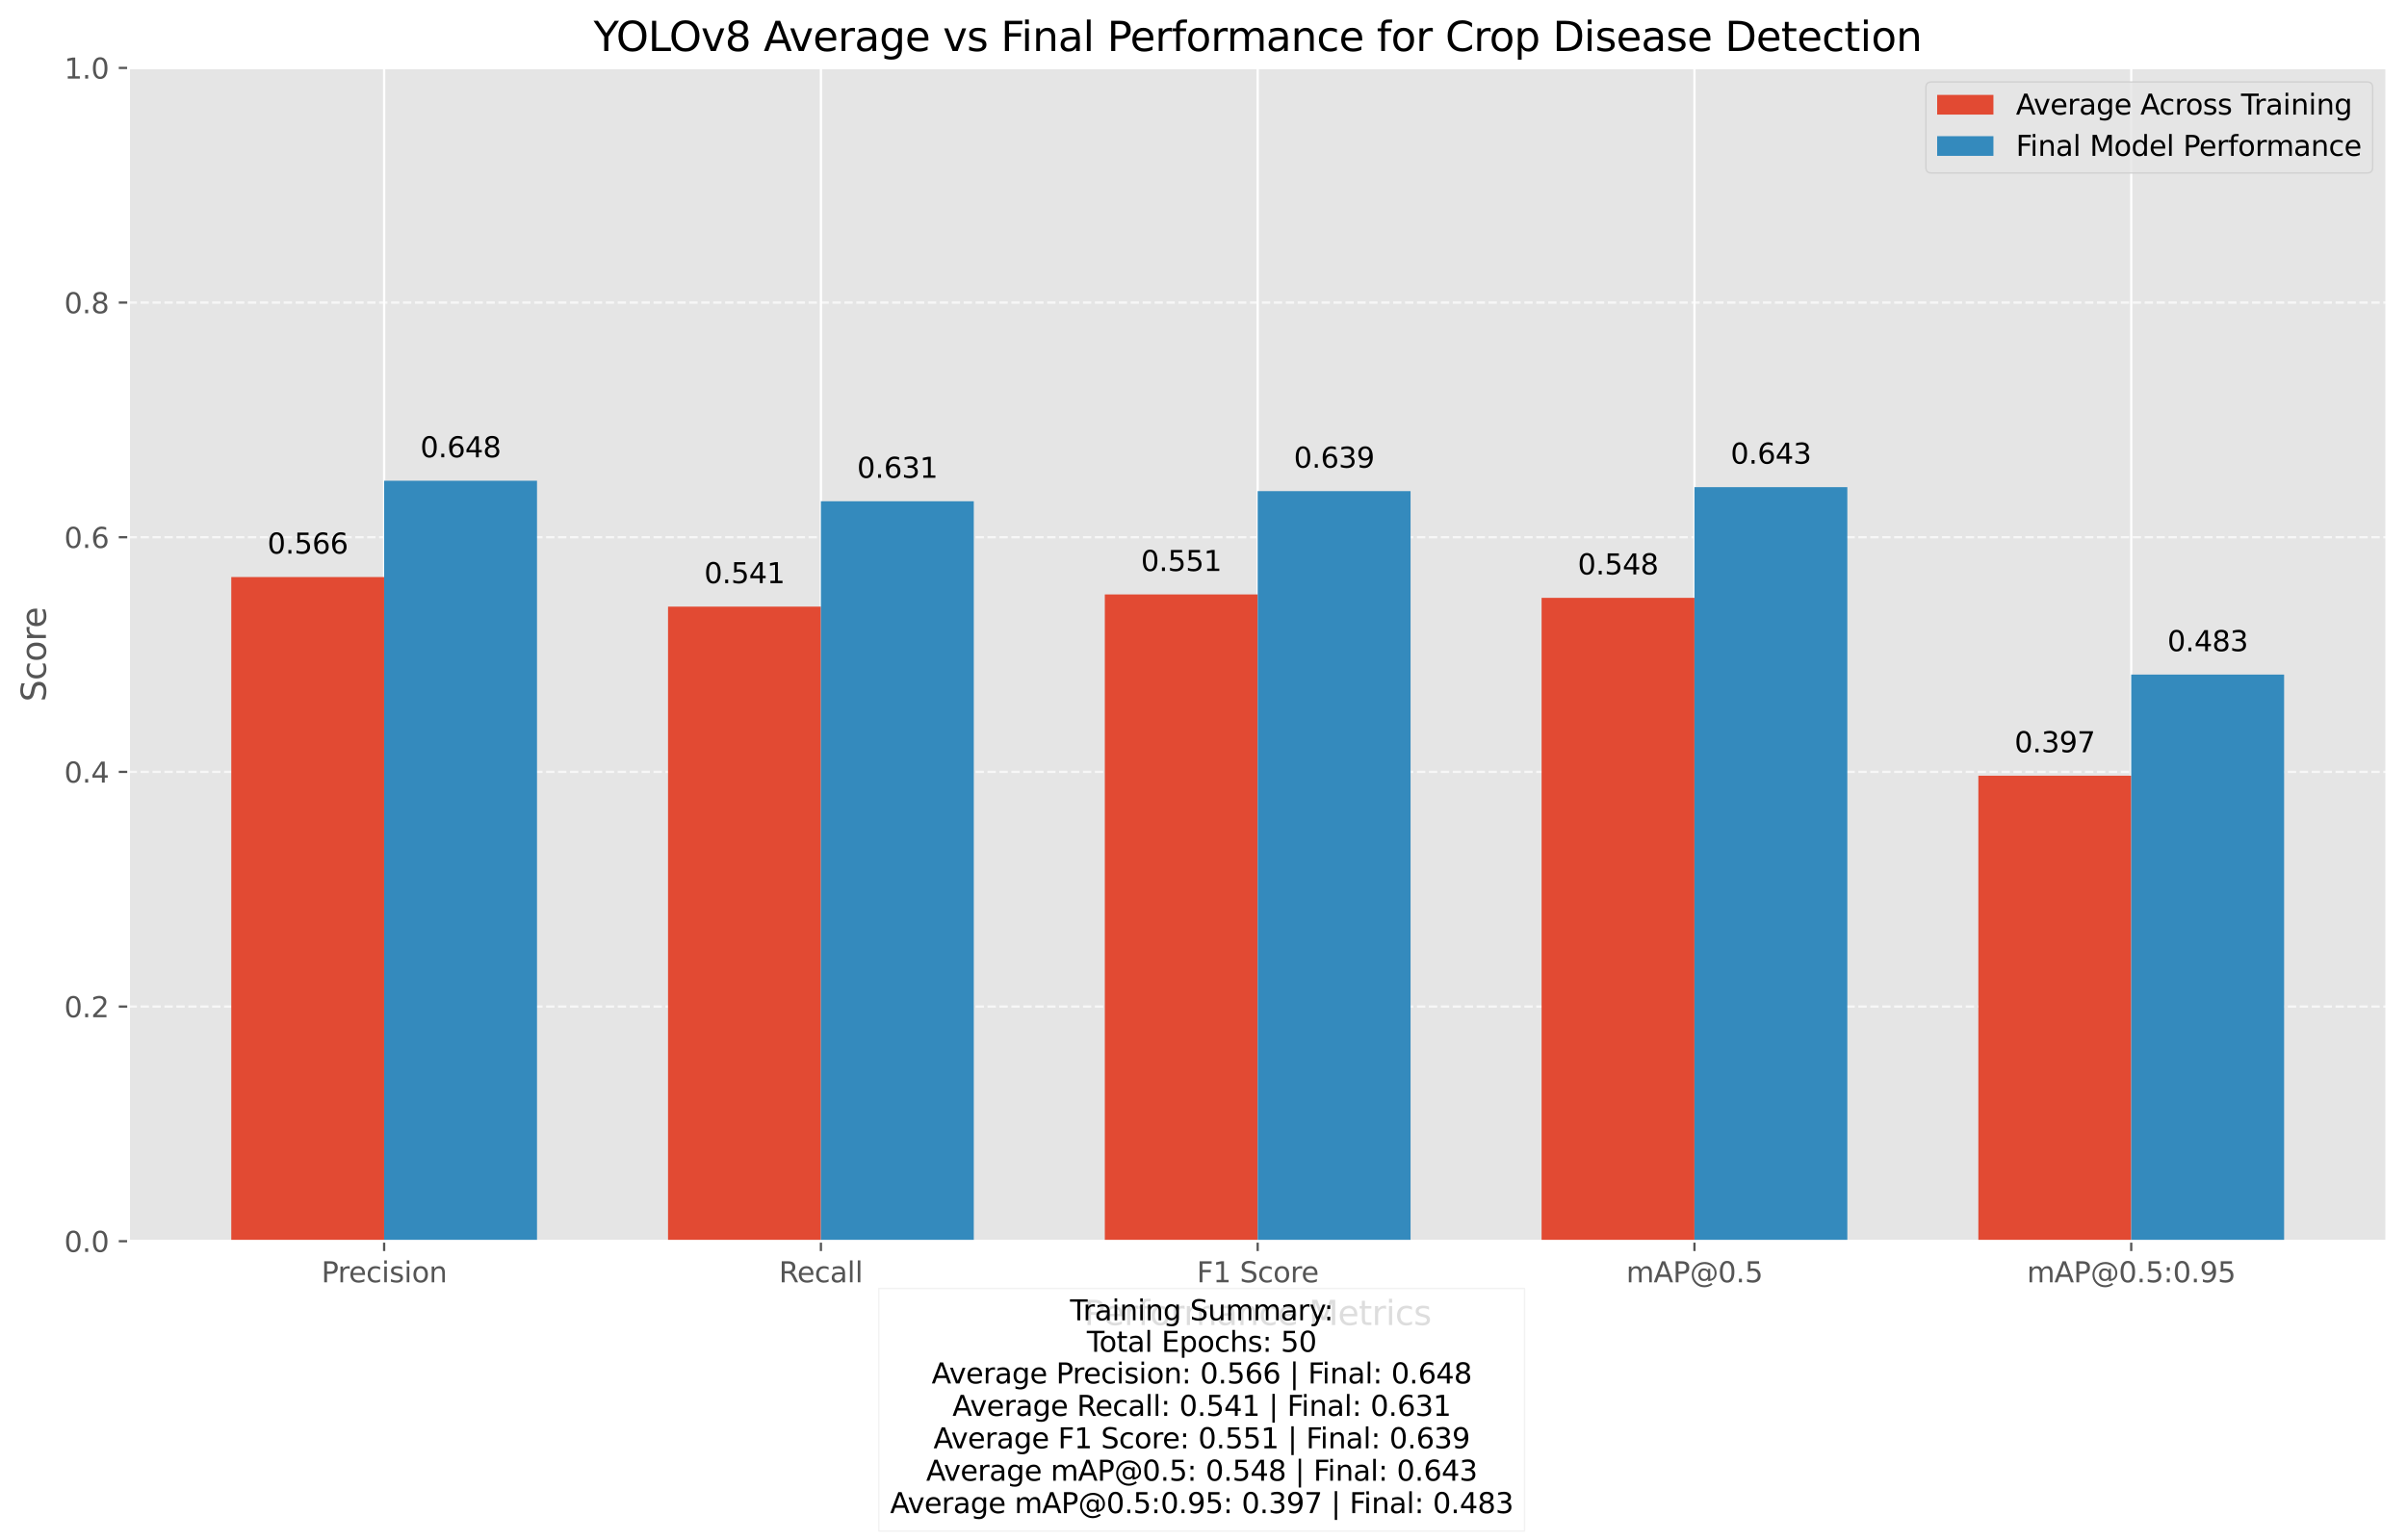 <?xml version="1.0" encoding="utf-8" standalone="no"?>
<!DOCTYPE svg PUBLIC "-//W3C//DTD SVG 1.1//EN"
  "http://www.w3.org/Graphics/SVG/1.1/DTD/svg11.dtd">
<svg xmlns:xlink="http://www.w3.org/1999/xlink" width="855.517pt" height="547.54pt" viewBox="0 0 855.517 547.54" xmlns="http://www.w3.org/2000/svg" version="1.1">
 <defs>
  <style type="text/css">*{stroke-linejoin: round; stroke-linecap: butt}</style>
 </defs>
 <g id="figure_1">
  <g id="patch_1">
   <path d="M 0 547.54 
L 855.517 547.54 
L 855.517 0 
L 0 0 
z
" style="fill: #ffffff"/>
  </g>
  <g id="axes_1">
   <g id="patch_2">
    <path d="M 45.717 441.302 
L 848.317 441.302 
L 848.317 24.142 
L 45.717 24.142 
z
" style="fill: #e5e5e5"/>
   </g>
   <g id="matplotlib.axis_1">
    <g id="xtick_1">
     <g id="line2d_1">
      <path d="M 136.533 441.302 
L 136.533 24.142 
" clip-path="url(#p8997123d4d)" style="fill: none; stroke: #ffffff; stroke-width: 0.8; stroke-linecap: square"/>
     </g>
     <g id="line2d_2">
      <defs>
       <path id="m342bc7368d" d="M 0 0 
L 0 3.5 
" style="stroke: #555555; stroke-width: 0.8"/>
      </defs>
      <g>
       <use xlink:href="#m342bc7368d" x="136.533" y="441.302" style="fill: #555555; stroke: #555555; stroke-width: 0.8"/>
      </g>
     </g>
     <g id="text_1">
      <!-- Precision -->
      <g style="fill: #555555" transform="translate(114.226 455.9) scale(0.1 -0.1)">
       <defs>
        <path id="DejaVuSans-50" d="M 1259 4147 
L 1259 2394 
L 2053 2394 
Q 2494 2394 2734 2622 
Q 2975 2850 2975 3272 
Q 2975 3691 2734 3919 
Q 2494 4147 2053 4147 
L 1259 4147 
z
M 628 4666 
L 2053 4666 
Q 2838 4666 3239 4311 
Q 3641 3956 3641 3272 
Q 3641 2581 3239 2228 
Q 2838 1875 2053 1875 
L 1259 1875 
L 1259 0 
L 628 0 
L 628 4666 
z
" transform="scale(0.016)"/>
        <path id="DejaVuSans-72" d="M 2631 2963 
Q 2534 3019 2420 3045 
Q 2306 3072 2169 3072 
Q 1681 3072 1420 2755 
Q 1159 2438 1159 1844 
L 1159 0 
L 581 0 
L 581 3500 
L 1159 3500 
L 1159 2956 
Q 1341 3275 1631 3429 
Q 1922 3584 2338 3584 
Q 2397 3584 2469 3576 
Q 2541 3569 2628 3553 
L 2631 2963 
z
" transform="scale(0.016)"/>
        <path id="DejaVuSans-65" d="M 3597 1894 
L 3597 1613 
L 953 1613 
Q 991 1019 1311 708 
Q 1631 397 2203 397 
Q 2534 397 2845 478 
Q 3156 559 3463 722 
L 3463 178 
Q 3153 47 2828 -22 
Q 2503 -91 2169 -91 
Q 1331 -91 842 396 
Q 353 884 353 1716 
Q 353 2575 817 3079 
Q 1281 3584 2069 3584 
Q 2775 3584 3186 3129 
Q 3597 2675 3597 1894 
z
M 3022 2063 
Q 3016 2534 2758 2815 
Q 2500 3097 2075 3097 
Q 1594 3097 1305 2825 
Q 1016 2553 972 2059 
L 3022 2063 
z
" transform="scale(0.016)"/>
        <path id="DejaVuSans-63" d="M 3122 3366 
L 3122 2828 
Q 2878 2963 2633 3030 
Q 2388 3097 2138 3097 
Q 1578 3097 1268 2742 
Q 959 2388 959 1747 
Q 959 1106 1268 751 
Q 1578 397 2138 397 
Q 2388 397 2633 464 
Q 2878 531 3122 666 
L 3122 134 
Q 2881 22 2623 -34 
Q 2366 -91 2075 -91 
Q 1284 -91 818 406 
Q 353 903 353 1747 
Q 353 2603 823 3093 
Q 1294 3584 2113 3584 
Q 2378 3584 2631 3529 
Q 2884 3475 3122 3366 
z
" transform="scale(0.016)"/>
        <path id="DejaVuSans-69" d="M 603 3500 
L 1178 3500 
L 1178 0 
L 603 0 
L 603 3500 
z
M 603 4863 
L 1178 4863 
L 1178 4134 
L 603 4134 
L 603 4863 
z
" transform="scale(0.016)"/>
        <path id="DejaVuSans-73" d="M 2834 3397 
L 2834 2853 
Q 2591 2978 2328 3040 
Q 2066 3103 1784 3103 
Q 1356 3103 1142 2972 
Q 928 2841 928 2578 
Q 928 2378 1081 2264 
Q 1234 2150 1697 2047 
L 1894 2003 
Q 2506 1872 2764 1633 
Q 3022 1394 3022 966 
Q 3022 478 2636 193 
Q 2250 -91 1575 -91 
Q 1294 -91 989 -36 
Q 684 19 347 128 
L 347 722 
Q 666 556 975 473 
Q 1284 391 1588 391 
Q 1994 391 2212 530 
Q 2431 669 2431 922 
Q 2431 1156 2273 1281 
Q 2116 1406 1581 1522 
L 1381 1569 
Q 847 1681 609 1914 
Q 372 2147 372 2553 
Q 372 3047 722 3315 
Q 1072 3584 1716 3584 
Q 2034 3584 2315 3537 
Q 2597 3491 2834 3397 
z
" transform="scale(0.016)"/>
        <path id="DejaVuSans-6f" d="M 1959 3097 
Q 1497 3097 1228 2736 
Q 959 2375 959 1747 
Q 959 1119 1226 758 
Q 1494 397 1959 397 
Q 2419 397 2687 759 
Q 2956 1122 2956 1747 
Q 2956 2369 2687 2733 
Q 2419 3097 1959 3097 
z
M 1959 3584 
Q 2709 3584 3137 3096 
Q 3566 2609 3566 1747 
Q 3566 888 3137 398 
Q 2709 -91 1959 -91 
Q 1206 -91 779 398 
Q 353 888 353 1747 
Q 353 2609 779 3096 
Q 1206 3584 1959 3584 
z
" transform="scale(0.016)"/>
        <path id="DejaVuSans-6e" d="M 3513 2113 
L 3513 0 
L 2938 0 
L 2938 2094 
Q 2938 2591 2744 2837 
Q 2550 3084 2163 3084 
Q 1697 3084 1428 2787 
Q 1159 2491 1159 1978 
L 1159 0 
L 581 0 
L 581 3500 
L 1159 3500 
L 1159 2956 
Q 1366 3272 1645 3428 
Q 1925 3584 2291 3584 
Q 2894 3584 3203 3211 
Q 3513 2838 3513 2113 
z
" transform="scale(0.016)"/>
       </defs>
       <use xlink:href="#DejaVuSans-50"/>
       <use xlink:href="#DejaVuSans-72" transform="translate(58.553 0)"/>
       <use xlink:href="#DejaVuSans-65" transform="translate(97.416 0)"/>
       <use xlink:href="#DejaVuSans-63" transform="translate(158.939 0)"/>
       <use xlink:href="#DejaVuSans-69" transform="translate(213.92 0)"/>
       <use xlink:href="#DejaVuSans-73" transform="translate(241.703 0)"/>
       <use xlink:href="#DejaVuSans-69" transform="translate(293.803 0)"/>
       <use xlink:href="#DejaVuSans-6f" transform="translate(321.586 0)"/>
       <use xlink:href="#DejaVuSans-6e" transform="translate(382.768 0)"/>
      </g>
     </g>
    </g>
    <g id="xtick_2">
     <g id="line2d_3">
      <path d="M 291.775 441.302 
L 291.775 24.142 
" clip-path="url(#p8997123d4d)" style="fill: none; stroke: #ffffff; stroke-width: 0.8; stroke-linecap: square"/>
     </g>
     <g id="line2d_4">
      <g>
       <use xlink:href="#m342bc7368d" x="291.775" y="441.302" style="fill: #555555; stroke: #555555; stroke-width: 0.8"/>
      </g>
     </g>
     <g id="text_2">
      <!-- Recall -->
      <g style="fill: #555555" transform="translate(276.858 455.9) scale(0.1 -0.1)">
       <defs>
        <path id="DejaVuSans-52" d="M 2841 2188 
Q 3044 2119 3236 1894 
Q 3428 1669 3622 1275 
L 4263 0 
L 3584 0 
L 2988 1197 
Q 2756 1666 2539 1819 
Q 2322 1972 1947 1972 
L 1259 1972 
L 1259 0 
L 628 0 
L 628 4666 
L 2053 4666 
Q 2853 4666 3247 4331 
Q 3641 3997 3641 3322 
Q 3641 2881 3436 2590 
Q 3231 2300 2841 2188 
z
M 1259 4147 
L 1259 2491 
L 2053 2491 
Q 2509 2491 2742 2702 
Q 2975 2913 2975 3322 
Q 2975 3731 2742 3939 
Q 2509 4147 2053 4147 
L 1259 4147 
z
" transform="scale(0.016)"/>
        <path id="DejaVuSans-61" d="M 2194 1759 
Q 1497 1759 1228 1600 
Q 959 1441 959 1056 
Q 959 750 1161 570 
Q 1363 391 1709 391 
Q 2188 391 2477 730 
Q 2766 1069 2766 1631 
L 2766 1759 
L 2194 1759 
z
M 3341 1997 
L 3341 0 
L 2766 0 
L 2766 531 
Q 2569 213 2275 61 
Q 1981 -91 1556 -91 
Q 1019 -91 701 211 
Q 384 513 384 1019 
Q 384 1609 779 1909 
Q 1175 2209 1959 2209 
L 2766 2209 
L 2766 2266 
Q 2766 2663 2505 2880 
Q 2244 3097 1772 3097 
Q 1472 3097 1187 3025 
Q 903 2953 641 2809 
L 641 3341 
Q 956 3463 1253 3523 
Q 1550 3584 1831 3584 
Q 2591 3584 2966 3190 
Q 3341 2797 3341 1997 
z
" transform="scale(0.016)"/>
        <path id="DejaVuSans-6c" d="M 603 4863 
L 1178 4863 
L 1178 0 
L 603 0 
L 603 4863 
z
" transform="scale(0.016)"/>
       </defs>
       <use xlink:href="#DejaVuSans-52"/>
       <use xlink:href="#DejaVuSans-65" transform="translate(64.982 0)"/>
       <use xlink:href="#DejaVuSans-63" transform="translate(126.506 0)"/>
       <use xlink:href="#DejaVuSans-61" transform="translate(181.486 0)"/>
       <use xlink:href="#DejaVuSans-6c" transform="translate(242.766 0)"/>
       <use xlink:href="#DejaVuSans-6c" transform="translate(270.549 0)"/>
      </g>
     </g>
    </g>
    <g id="xtick_3">
     <g id="line2d_5">
      <path d="M 447.017 441.302 
L 447.017 24.142 
" clip-path="url(#p8997123d4d)" style="fill: none; stroke: #ffffff; stroke-width: 0.8; stroke-linecap: square"/>
     </g>
     <g id="line2d_6">
      <g>
       <use xlink:href="#m342bc7368d" x="447.017" y="441.302" style="fill: #555555; stroke: #555555; stroke-width: 0.8"/>
      </g>
     </g>
     <g id="text_3">
      <!-- F1 Score -->
      <g style="fill: #555555" transform="translate(425.368 455.9) scale(0.1 -0.1)">
       <defs>
        <path id="DejaVuSans-46" d="M 628 4666 
L 3309 4666 
L 3309 4134 
L 1259 4134 
L 1259 2759 
L 3109 2759 
L 3109 2228 
L 1259 2228 
L 1259 0 
L 628 0 
L 628 4666 
z
" transform="scale(0.016)"/>
        <path id="DejaVuSans-31" d="M 794 531 
L 1825 531 
L 1825 4091 
L 703 3866 
L 703 4441 
L 1819 4666 
L 2450 4666 
L 2450 531 
L 3481 531 
L 3481 0 
L 794 0 
L 794 531 
z
" transform="scale(0.016)"/>
        <path id="DejaVuSans-20" transform="scale(0.016)"/>
        <path id="DejaVuSans-53" d="M 3425 4513 
L 3425 3897 
Q 3066 4069 2747 4153 
Q 2428 4238 2131 4238 
Q 1616 4238 1336 4038 
Q 1056 3838 1056 3469 
Q 1056 3159 1242 3001 
Q 1428 2844 1947 2747 
L 2328 2669 
Q 3034 2534 3370 2195 
Q 3706 1856 3706 1288 
Q 3706 609 3251 259 
Q 2797 -91 1919 -91 
Q 1588 -91 1214 -16 
Q 841 59 441 206 
L 441 856 
Q 825 641 1194 531 
Q 1563 422 1919 422 
Q 2459 422 2753 634 
Q 3047 847 3047 1241 
Q 3047 1584 2836 1778 
Q 2625 1972 2144 2069 
L 1759 2144 
Q 1053 2284 737 2584 
Q 422 2884 422 3419 
Q 422 4038 858 4394 
Q 1294 4750 2059 4750 
Q 2388 4750 2728 4690 
Q 3069 4631 3425 4513 
z
" transform="scale(0.016)"/>
       </defs>
       <use xlink:href="#DejaVuSans-46"/>
       <use xlink:href="#DejaVuSans-31" transform="translate(57.52 0)"/>
       <use xlink:href="#DejaVuSans-20" transform="translate(121.143 0)"/>
       <use xlink:href="#DejaVuSans-53" transform="translate(152.93 0)"/>
       <use xlink:href="#DejaVuSans-63" transform="translate(216.406 0)"/>
       <use xlink:href="#DejaVuSans-6f" transform="translate(271.387 0)"/>
       <use xlink:href="#DejaVuSans-72" transform="translate(332.568 0)"/>
       <use xlink:href="#DejaVuSans-65" transform="translate(371.432 0)"/>
      </g>
     </g>
    </g>
    <g id="xtick_4">
     <g id="line2d_7">
      <path d="M 602.259 441.302 
L 602.259 24.142 
" clip-path="url(#p8997123d4d)" style="fill: none; stroke: #ffffff; stroke-width: 0.8; stroke-linecap: square"/>
     </g>
     <g id="line2d_8">
      <g>
       <use xlink:href="#m342bc7368d" x="602.259" y="441.302" style="fill: #555555; stroke: #555555; stroke-width: 0.8"/>
      </g>
     </g>
     <g id="text_4">
      <!-- mAP@0.5 -->
      <g style="fill: #555555" transform="translate(578.002 455.9) scale(0.1 -0.1)">
       <defs>
        <path id="DejaVuSans-6d" d="M 3328 2828 
Q 3544 3216 3844 3400 
Q 4144 3584 4550 3584 
Q 5097 3584 5394 3201 
Q 5691 2819 5691 2113 
L 5691 0 
L 5113 0 
L 5113 2094 
Q 5113 2597 4934 2840 
Q 4756 3084 4391 3084 
Q 3944 3084 3684 2787 
Q 3425 2491 3425 1978 
L 3425 0 
L 2847 0 
L 2847 2094 
Q 2847 2600 2669 2842 
Q 2491 3084 2119 3084 
Q 1678 3084 1418 2786 
Q 1159 2488 1159 1978 
L 1159 0 
L 581 0 
L 581 3500 
L 1159 3500 
L 1159 2956 
Q 1356 3278 1631 3431 
Q 1906 3584 2284 3584 
Q 2666 3584 2933 3390 
Q 3200 3197 3328 2828 
z
" transform="scale(0.016)"/>
        <path id="DejaVuSans-41" d="M 2188 4044 
L 1331 1722 
L 3047 1722 
L 2188 4044 
z
M 1831 4666 
L 2547 4666 
L 4325 0 
L 3669 0 
L 3244 1197 
L 1141 1197 
L 716 0 
L 50 0 
L 1831 4666 
z
" transform="scale(0.016)"/>
        <path id="DejaVuSans-40" d="M 2381 1678 
Q 2381 1231 2603 976 
Q 2825 722 3213 722 
Q 3597 722 3817 978 
Q 4038 1234 4038 1678 
Q 4038 2116 3813 2373 
Q 3588 2631 3206 2631 
Q 2828 2631 2604 2375 
Q 2381 2119 2381 1678 
z
M 4084 744 
Q 3897 503 3655 389 
Q 3413 275 3091 275 
Q 2553 275 2217 664 
Q 1881 1053 1881 1678 
Q 1881 2303 2218 2693 
Q 2556 3084 3091 3084 
Q 3413 3084 3656 2967 
Q 3900 2850 4084 2613 
L 4084 3022 
L 4531 3022 
L 4531 722 
Q 4988 791 5245 1139 
Q 5503 1488 5503 2041 
Q 5503 2375 5404 2669 
Q 5306 2963 5106 3213 
Q 4781 3622 4314 3839 
Q 3847 4056 3297 4056 
Q 2913 4056 2559 3954 
Q 2206 3853 1906 3653 
Q 1416 3334 1139 2817 
Q 863 2300 863 1697 
Q 863 1200 1042 765 
Q 1222 331 1563 0 
Q 1891 -325 2322 -495 
Q 2753 -666 3244 -666 
Q 3647 -666 4036 -530 
Q 4425 -394 4750 -141 
L 5031 -488 
Q 4641 -791 4180 -952 
Q 3719 -1113 3244 -1113 
Q 2666 -1113 2153 -908 
Q 1641 -703 1241 -313 
Q 841 78 631 592 
Q 422 1106 422 1697 
Q 422 2266 634 2781 
Q 847 3297 1241 3688 
Q 1644 4084 2172 4295 
Q 2700 4506 3291 4506 
Q 3953 4506 4520 4234 
Q 5088 3963 5472 3463 
Q 5706 3156 5829 2797 
Q 5953 2438 5953 2053 
Q 5953 1231 5456 756 
Q 4959 281 4084 263 
L 4084 744 
z
" transform="scale(0.016)"/>
        <path id="DejaVuSans-30" d="M 2034 4250 
Q 1547 4250 1301 3770 
Q 1056 3291 1056 2328 
Q 1056 1369 1301 889 
Q 1547 409 2034 409 
Q 2525 409 2770 889 
Q 3016 1369 3016 2328 
Q 3016 3291 2770 3770 
Q 2525 4250 2034 4250 
z
M 2034 4750 
Q 2819 4750 3233 4129 
Q 3647 3509 3647 2328 
Q 3647 1150 3233 529 
Q 2819 -91 2034 -91 
Q 1250 -91 836 529 
Q 422 1150 422 2328 
Q 422 3509 836 4129 
Q 1250 4750 2034 4750 
z
" transform="scale(0.016)"/>
        <path id="DejaVuSans-2e" d="M 684 794 
L 1344 794 
L 1344 0 
L 684 0 
L 684 794 
z
" transform="scale(0.016)"/>
        <path id="DejaVuSans-35" d="M 691 4666 
L 3169 4666 
L 3169 4134 
L 1269 4134 
L 1269 2991 
Q 1406 3038 1543 3061 
Q 1681 3084 1819 3084 
Q 2600 3084 3056 2656 
Q 3513 2228 3513 1497 
Q 3513 744 3044 326 
Q 2575 -91 1722 -91 
Q 1428 -91 1123 -41 
Q 819 9 494 109 
L 494 744 
Q 775 591 1075 516 
Q 1375 441 1709 441 
Q 2250 441 2565 725 
Q 2881 1009 2881 1497 
Q 2881 1984 2565 2268 
Q 2250 2553 1709 2553 
Q 1456 2553 1204 2497 
Q 953 2441 691 2322 
L 691 4666 
z
" transform="scale(0.016)"/>
       </defs>
       <use xlink:href="#DejaVuSans-6d"/>
       <use xlink:href="#DejaVuSans-41" transform="translate(97.412 0)"/>
       <use xlink:href="#DejaVuSans-50" transform="translate(165.82 0)"/>
       <use xlink:href="#DejaVuSans-40" transform="translate(226.123 0)"/>
       <use xlink:href="#DejaVuSans-30" transform="translate(326.123 0)"/>
       <use xlink:href="#DejaVuSans-2e" transform="translate(389.746 0)"/>
       <use xlink:href="#DejaVuSans-35" transform="translate(421.533 0)"/>
      </g>
     </g>
    </g>
    <g id="xtick_5">
     <g id="line2d_9">
      <path d="M 757.5 441.302 
L 757.5 24.142 
" clip-path="url(#p8997123d4d)" style="fill: none; stroke: #ffffff; stroke-width: 0.8; stroke-linecap: square"/>
     </g>
     <g id="line2d_10">
      <g>
       <use xlink:href="#m342bc7368d" x="757.5" y="441.302" style="fill: #555555; stroke: #555555; stroke-width: 0.8"/>
      </g>
     </g>
     <g id="text_5">
      <!-- mAP@0.5:0.95 -->
      <g style="fill: #555555" transform="translate(720.426 455.9) scale(0.1 -0.1)">
       <defs>
        <path id="DejaVuSans-3a" d="M 750 794 
L 1409 794 
L 1409 0 
L 750 0 
L 750 794 
z
M 750 3309 
L 1409 3309 
L 1409 2516 
L 750 2516 
L 750 3309 
z
" transform="scale(0.016)"/>
        <path id="DejaVuSans-39" d="M 703 97 
L 703 672 
Q 941 559 1184 500 
Q 1428 441 1663 441 
Q 2288 441 2617 861 
Q 2947 1281 2994 2138 
Q 2813 1869 2534 1725 
Q 2256 1581 1919 1581 
Q 1219 1581 811 2004 
Q 403 2428 403 3163 
Q 403 3881 828 4315 
Q 1253 4750 1959 4750 
Q 2769 4750 3195 4129 
Q 3622 3509 3622 2328 
Q 3622 1225 3098 567 
Q 2575 -91 1691 -91 
Q 1453 -91 1209 -44 
Q 966 3 703 97 
z
M 1959 2075 
Q 2384 2075 2632 2365 
Q 2881 2656 2881 3163 
Q 2881 3666 2632 3958 
Q 2384 4250 1959 4250 
Q 1534 4250 1286 3958 
Q 1038 3666 1038 3163 
Q 1038 2656 1286 2365 
Q 1534 2075 1959 2075 
z
" transform="scale(0.016)"/>
       </defs>
       <use xlink:href="#DejaVuSans-6d"/>
       <use xlink:href="#DejaVuSans-41" transform="translate(97.412 0)"/>
       <use xlink:href="#DejaVuSans-50" transform="translate(165.82 0)"/>
       <use xlink:href="#DejaVuSans-40" transform="translate(226.123 0)"/>
       <use xlink:href="#DejaVuSans-30" transform="translate(326.123 0)"/>
       <use xlink:href="#DejaVuSans-2e" transform="translate(389.746 0)"/>
       <use xlink:href="#DejaVuSans-35" transform="translate(421.533 0)"/>
       <use xlink:href="#DejaVuSans-3a" transform="translate(485.156 0)"/>
       <use xlink:href="#DejaVuSans-30" transform="translate(518.848 0)"/>
       <use xlink:href="#DejaVuSans-2e" transform="translate(582.471 0)"/>
       <use xlink:href="#DejaVuSans-39" transform="translate(614.258 0)"/>
       <use xlink:href="#DejaVuSans-35" transform="translate(677.881 0)"/>
      </g>
     </g>
    </g>
    <g id="text_6">
     <!-- Performance Metrics -->
     <g style="fill: #555555" transform="translate(385.312 471.098) scale(0.12 -0.12)">
      <defs>
       <path id="DejaVuSans-66" d="M 2375 4863 
L 2375 4384 
L 1825 4384 
Q 1516 4384 1395 4259 
Q 1275 4134 1275 3809 
L 1275 3500 
L 2222 3500 
L 2222 3053 
L 1275 3053 
L 1275 0 
L 697 0 
L 697 3053 
L 147 3053 
L 147 3500 
L 697 3500 
L 697 3744 
Q 697 4328 969 4595 
Q 1241 4863 1831 4863 
L 2375 4863 
z
" transform="scale(0.016)"/>
       <path id="DejaVuSans-4d" d="M 628 4666 
L 1569 4666 
L 2759 1491 
L 3956 4666 
L 4897 4666 
L 4897 0 
L 4281 0 
L 4281 4097 
L 3078 897 
L 2444 897 
L 1241 4097 
L 1241 0 
L 628 0 
L 628 4666 
z
" transform="scale(0.016)"/>
       <path id="DejaVuSans-74" d="M 1172 4494 
L 1172 3500 
L 2356 3500 
L 2356 3053 
L 1172 3053 
L 1172 1153 
Q 1172 725 1289 603 
Q 1406 481 1766 481 
L 2356 481 
L 2356 0 
L 1766 0 
Q 1100 0 847 248 
Q 594 497 594 1153 
L 594 3053 
L 172 3053 
L 172 3500 
L 594 3500 
L 594 4494 
L 1172 4494 
z
" transform="scale(0.016)"/>
      </defs>
      <use xlink:href="#DejaVuSans-50"/>
      <use xlink:href="#DejaVuSans-65" transform="translate(56.678 0)"/>
      <use xlink:href="#DejaVuSans-72" transform="translate(118.201 0)"/>
      <use xlink:href="#DejaVuSans-66" transform="translate(159.314 0)"/>
      <use xlink:href="#DejaVuSans-6f" transform="translate(194.52 0)"/>
      <use xlink:href="#DejaVuSans-72" transform="translate(255.701 0)"/>
      <use xlink:href="#DejaVuSans-6d" transform="translate(295.064 0)"/>
      <use xlink:href="#DejaVuSans-61" transform="translate(392.477 0)"/>
      <use xlink:href="#DejaVuSans-6e" transform="translate(453.756 0)"/>
      <use xlink:href="#DejaVuSans-63" transform="translate(517.135 0)"/>
      <use xlink:href="#DejaVuSans-65" transform="translate(572.115 0)"/>
      <use xlink:href="#DejaVuSans-20" transform="translate(633.639 0)"/>
      <use xlink:href="#DejaVuSans-4d" transform="translate(665.426 0)"/>
      <use xlink:href="#DejaVuSans-65" transform="translate(751.705 0)"/>
      <use xlink:href="#DejaVuSans-74" transform="translate(813.229 0)"/>
      <use xlink:href="#DejaVuSans-72" transform="translate(852.438 0)"/>
      <use xlink:href="#DejaVuSans-69" transform="translate(893.551 0)"/>
      <use xlink:href="#DejaVuSans-63" transform="translate(921.334 0)"/>
      <use xlink:href="#DejaVuSans-73" transform="translate(976.314 0)"/>
     </g>
    </g>
   </g>
   <g id="matplotlib.axis_2">
    <g id="ytick_1">
     <g id="line2d_11">
      <path d="M 45.717 441.302 
L 848.317 441.302 
" clip-path="url(#p8997123d4d)" style="fill: none; stroke-dasharray: 2.96,1.28; stroke-dashoffset: 0; stroke: #ffffff; stroke-opacity: 0.7; stroke-width: 0.8"/>
     </g>
     <g id="line2d_12">
      <defs>
       <path id="m0d8191dfac" d="M 0 0 
L -3.5 0 
" style="stroke: #555555; stroke-width: 0.8"/>
      </defs>
      <g>
       <use xlink:href="#m0d8191dfac" x="45.717" y="441.302" style="fill: #555555; stroke: #555555; stroke-width: 0.8"/>
      </g>
     </g>
     <g id="text_7">
      <!-- 0.0 -->
      <g style="fill: #555555" transform="translate(22.814 445.101) scale(0.1 -0.1)">
       <use xlink:href="#DejaVuSans-30"/>
       <use xlink:href="#DejaVuSans-2e" transform="translate(63.623 0)"/>
       <use xlink:href="#DejaVuSans-30" transform="translate(95.41 0)"/>
      </g>
     </g>
    </g>
    <g id="ytick_2">
     <g id="line2d_13">
      <path d="M 45.717 357.87 
L 848.317 357.87 
" clip-path="url(#p8997123d4d)" style="fill: none; stroke-dasharray: 2.96,1.28; stroke-dashoffset: 0; stroke: #ffffff; stroke-opacity: 0.7; stroke-width: 0.8"/>
     </g>
     <g id="line2d_14">
      <g>
       <use xlink:href="#m0d8191dfac" x="45.717" y="357.87" style="fill: #555555; stroke: #555555; stroke-width: 0.8"/>
      </g>
     </g>
     <g id="text_8">
      <!-- 0.2 -->
      <g style="fill: #555555" transform="translate(22.814 361.669) scale(0.1 -0.1)">
       <defs>
        <path id="DejaVuSans-32" d="M 1228 531 
L 3431 531 
L 3431 0 
L 469 0 
L 469 531 
Q 828 903 1448 1529 
Q 2069 2156 2228 2338 
Q 2531 2678 2651 2914 
Q 2772 3150 2772 3378 
Q 2772 3750 2511 3984 
Q 2250 4219 1831 4219 
Q 1534 4219 1204 4116 
Q 875 4013 500 3803 
L 500 4441 
Q 881 4594 1212 4672 
Q 1544 4750 1819 4750 
Q 2544 4750 2975 4387 
Q 3406 4025 3406 3419 
Q 3406 3131 3298 2873 
Q 3191 2616 2906 2266 
Q 2828 2175 2409 1742 
Q 1991 1309 1228 531 
z
" transform="scale(0.016)"/>
       </defs>
       <use xlink:href="#DejaVuSans-30"/>
       <use xlink:href="#DejaVuSans-2e" transform="translate(63.623 0)"/>
       <use xlink:href="#DejaVuSans-32" transform="translate(95.41 0)"/>
      </g>
     </g>
    </g>
    <g id="ytick_3">
     <g id="line2d_15">
      <path d="M 45.717 274.438 
L 848.317 274.438 
" clip-path="url(#p8997123d4d)" style="fill: none; stroke-dasharray: 2.96,1.28; stroke-dashoffset: 0; stroke: #ffffff; stroke-opacity: 0.7; stroke-width: 0.8"/>
     </g>
     <g id="line2d_16">
      <g>
       <use xlink:href="#m0d8191dfac" x="45.717" y="274.438" style="fill: #555555; stroke: #555555; stroke-width: 0.8"/>
      </g>
     </g>
     <g id="text_9">
      <!-- 0.4 -->
      <g style="fill: #555555" transform="translate(22.814 278.237) scale(0.1 -0.1)">
       <defs>
        <path id="DejaVuSans-34" d="M 2419 4116 
L 825 1625 
L 2419 1625 
L 2419 4116 
z
M 2253 4666 
L 3047 4666 
L 3047 1625 
L 3713 1625 
L 3713 1100 
L 3047 1100 
L 3047 0 
L 2419 0 
L 2419 1100 
L 313 1100 
L 313 1709 
L 2253 4666 
z
" transform="scale(0.016)"/>
       </defs>
       <use xlink:href="#DejaVuSans-30"/>
       <use xlink:href="#DejaVuSans-2e" transform="translate(63.623 0)"/>
       <use xlink:href="#DejaVuSans-34" transform="translate(95.41 0)"/>
      </g>
     </g>
    </g>
    <g id="ytick_4">
     <g id="line2d_17">
      <path d="M 45.717 191.006 
L 848.317 191.006 
" clip-path="url(#p8997123d4d)" style="fill: none; stroke-dasharray: 2.96,1.28; stroke-dashoffset: 0; stroke: #ffffff; stroke-opacity: 0.7; stroke-width: 0.8"/>
     </g>
     <g id="line2d_18">
      <g>
       <use xlink:href="#m0d8191dfac" x="45.717" y="191.006" style="fill: #555555; stroke: #555555; stroke-width: 0.8"/>
      </g>
     </g>
     <g id="text_10">
      <!-- 0.6 -->
      <g style="fill: #555555" transform="translate(22.814 194.805) scale(0.1 -0.1)">
       <defs>
        <path id="DejaVuSans-36" d="M 2113 2584 
Q 1688 2584 1439 2293 
Q 1191 2003 1191 1497 
Q 1191 994 1439 701 
Q 1688 409 2113 409 
Q 2538 409 2786 701 
Q 3034 994 3034 1497 
Q 3034 2003 2786 2293 
Q 2538 2584 2113 2584 
z
M 3366 4563 
L 3366 3988 
Q 3128 4100 2886 4159 
Q 2644 4219 2406 4219 
Q 1781 4219 1451 3797 
Q 1122 3375 1075 2522 
Q 1259 2794 1537 2939 
Q 1816 3084 2150 3084 
Q 2853 3084 3261 2657 
Q 3669 2231 3669 1497 
Q 3669 778 3244 343 
Q 2819 -91 2113 -91 
Q 1303 -91 875 529 
Q 447 1150 447 2328 
Q 447 3434 972 4092 
Q 1497 4750 2381 4750 
Q 2619 4750 2861 4703 
Q 3103 4656 3366 4563 
z
" transform="scale(0.016)"/>
       </defs>
       <use xlink:href="#DejaVuSans-30"/>
       <use xlink:href="#DejaVuSans-2e" transform="translate(63.623 0)"/>
       <use xlink:href="#DejaVuSans-36" transform="translate(95.41 0)"/>
      </g>
     </g>
    </g>
    <g id="ytick_5">
     <g id="line2d_19">
      <path d="M 45.717 107.574 
L 848.317 107.574 
" clip-path="url(#p8997123d4d)" style="fill: none; stroke-dasharray: 2.96,1.28; stroke-dashoffset: 0; stroke: #ffffff; stroke-opacity: 0.7; stroke-width: 0.8"/>
     </g>
     <g id="line2d_20">
      <g>
       <use xlink:href="#m0d8191dfac" x="45.717" y="107.574" style="fill: #555555; stroke: #555555; stroke-width: 0.8"/>
      </g>
     </g>
     <g id="text_11">
      <!-- 0.8 -->
      <g style="fill: #555555" transform="translate(22.814 111.373) scale(0.1 -0.1)">
       <defs>
        <path id="DejaVuSans-38" d="M 2034 2216 
Q 1584 2216 1326 1975 
Q 1069 1734 1069 1313 
Q 1069 891 1326 650 
Q 1584 409 2034 409 
Q 2484 409 2743 651 
Q 3003 894 3003 1313 
Q 3003 1734 2745 1975 
Q 2488 2216 2034 2216 
z
M 1403 2484 
Q 997 2584 770 2862 
Q 544 3141 544 3541 
Q 544 4100 942 4425 
Q 1341 4750 2034 4750 
Q 2731 4750 3128 4425 
Q 3525 4100 3525 3541 
Q 3525 3141 3298 2862 
Q 3072 2584 2669 2484 
Q 3125 2378 3379 2068 
Q 3634 1759 3634 1313 
Q 3634 634 3220 271 
Q 2806 -91 2034 -91 
Q 1263 -91 848 271 
Q 434 634 434 1313 
Q 434 1759 690 2068 
Q 947 2378 1403 2484 
z
M 1172 3481 
Q 1172 3119 1398 2916 
Q 1625 2713 2034 2713 
Q 2441 2713 2670 2916 
Q 2900 3119 2900 3481 
Q 2900 3844 2670 4047 
Q 2441 4250 2034 4250 
Q 1625 4250 1398 4047 
Q 1172 3844 1172 3481 
z
" transform="scale(0.016)"/>
       </defs>
       <use xlink:href="#DejaVuSans-30"/>
       <use xlink:href="#DejaVuSans-2e" transform="translate(63.623 0)"/>
       <use xlink:href="#DejaVuSans-38" transform="translate(95.41 0)"/>
      </g>
     </g>
    </g>
    <g id="ytick_6">
     <g id="line2d_21">
      <path d="M 45.717 24.142 
L 848.317 24.142 
" clip-path="url(#p8997123d4d)" style="fill: none; stroke-dasharray: 2.96,1.28; stroke-dashoffset: 0; stroke: #ffffff; stroke-opacity: 0.7; stroke-width: 0.8"/>
     </g>
     <g id="line2d_22">
      <g>
       <use xlink:href="#m0d8191dfac" x="45.717" y="24.142" style="fill: #555555; stroke: #555555; stroke-width: 0.8"/>
      </g>
     </g>
     <g id="text_12">
      <!-- 1.0 -->
      <g style="fill: #555555" transform="translate(22.814 27.941) scale(0.1 -0.1)">
       <use xlink:href="#DejaVuSans-31"/>
       <use xlink:href="#DejaVuSans-2e" transform="translate(63.623 0)"/>
       <use xlink:href="#DejaVuSans-30" transform="translate(95.41 0)"/>
      </g>
     </g>
    </g>
    <g id="text_13">
     <!-- Score -->
     <g style="fill: #555555" transform="translate(16.318 249.525) rotate(-90) scale(0.12 -0.12)">
      <use xlink:href="#DejaVuSans-53"/>
      <use xlink:href="#DejaVuSans-63" transform="translate(63.477 0)"/>
      <use xlink:href="#DejaVuSans-6f" transform="translate(118.457 0)"/>
      <use xlink:href="#DejaVuSans-72" transform="translate(179.639 0)"/>
      <use xlink:href="#DejaVuSans-65" transform="translate(218.502 0)"/>
     </g>
    </g>
   </g>
   <g id="patch_3">
    <path d="M 82.199 441.302 
L 136.533 441.302 
L 136.533 205.167 
L 82.199 205.167 
z
" clip-path="url(#p8997123d4d)" style="fill: #e24a33"/>
   </g>
   <g id="patch_4">
    <path d="M 237.44 441.302 
L 291.775 441.302 
L 291.775 215.685 
L 237.44 215.685 
z
" clip-path="url(#p8997123d4d)" style="fill: #e24a33"/>
   </g>
   <g id="patch_5">
    <path d="M 392.682 441.302 
L 447.017 441.302 
L 447.017 211.352 
L 392.682 211.352 
z
" clip-path="url(#p8997123d4d)" style="fill: #e24a33"/>
   </g>
   <g id="patch_6">
    <path d="M 547.924 441.302 
L 602.259 441.302 
L 602.259 212.563 
L 547.924 212.563 
z
" clip-path="url(#p8997123d4d)" style="fill: #e24a33"/>
   </g>
   <g id="patch_7">
    <path d="M 703.166 441.302 
L 757.5 441.302 
L 757.5 275.792 
L 703.166 275.792 
z
" clip-path="url(#p8997123d4d)" style="fill: #e24a33"/>
   </g>
   <g id="patch_8">
    <path d="M 136.533 441.302 
L 190.868 441.302 
L 190.868 170.928 
L 136.533 170.928 
z
" clip-path="url(#p8997123d4d)" style="fill: #348abd"/>
   </g>
   <g id="patch_9">
    <path d="M 291.775 441.302 
L 346.11 441.302 
L 346.11 178.224 
L 291.775 178.224 
z
" clip-path="url(#p8997123d4d)" style="fill: #348abd"/>
   </g>
   <g id="patch_10">
    <path d="M 447.017 441.302 
L 501.351 441.302 
L 501.351 174.626 
L 447.017 174.626 
z
" clip-path="url(#p8997123d4d)" style="fill: #348abd"/>
   </g>
   <g id="patch_11">
    <path d="M 602.259 441.302 
L 656.593 441.302 
L 656.593 173.193 
L 602.259 173.193 
z
" clip-path="url(#p8997123d4d)" style="fill: #348abd"/>
   </g>
   <g id="patch_12">
    <path d="M 757.5 441.302 
L 811.835 441.302 
L 811.835 239.851 
L 757.5 239.851 
z
" clip-path="url(#p8997123d4d)" style="fill: #348abd"/>
   </g>
   <g id="patch_13">
    <path d="M 45.717 441.302 
L 45.717 24.142 
" style="fill: none; stroke: #ffffff; stroke-linejoin: miter; stroke-linecap: square"/>
   </g>
   <g id="patch_14">
    <path d="M 848.317 441.302 
L 848.317 24.142 
" style="fill: none; stroke: #ffffff; stroke-linejoin: miter; stroke-linecap: square"/>
   </g>
   <g id="patch_15">
    <path d="M 45.717 441.302 
L 848.317 441.302 
" style="fill: none; stroke: #ffffff; stroke-linejoin: miter; stroke-linecap: square"/>
   </g>
   <g id="patch_16">
    <path d="M 45.717 24.142 
L 848.317 24.142 
" style="fill: none; stroke: #ffffff; stroke-linejoin: miter; stroke-linecap: square"/>
   </g>
   <g id="text_14">
    <!-- 0.566 -->
    <g transform="translate(95.052 196.824) scale(0.1 -0.1)">
     <use xlink:href="#DejaVuSans-30"/>
     <use xlink:href="#DejaVuSans-2e" transform="translate(63.623 0)"/>
     <use xlink:href="#DejaVuSans-35" transform="translate(95.41 0)"/>
     <use xlink:href="#DejaVuSans-36" transform="translate(159.033 0)"/>
     <use xlink:href="#DejaVuSans-36" transform="translate(222.656 0)"/>
    </g>
   </g>
   <g id="text_15">
    <!-- 0.541 -->
    <g transform="translate(250.294 207.341) scale(0.1 -0.1)">
     <use xlink:href="#DejaVuSans-30"/>
     <use xlink:href="#DejaVuSans-2e" transform="translate(63.623 0)"/>
     <use xlink:href="#DejaVuSans-35" transform="translate(95.41 0)"/>
     <use xlink:href="#DejaVuSans-34" transform="translate(159.033 0)"/>
     <use xlink:href="#DejaVuSans-31" transform="translate(222.656 0)"/>
    </g>
   </g>
   <g id="text_16">
    <!-- 0.551 -->
    <g transform="translate(405.536 203.008) scale(0.1 -0.1)">
     <use xlink:href="#DejaVuSans-30"/>
     <use xlink:href="#DejaVuSans-2e" transform="translate(63.623 0)"/>
     <use xlink:href="#DejaVuSans-35" transform="translate(95.41 0)"/>
     <use xlink:href="#DejaVuSans-35" transform="translate(159.033 0)"/>
     <use xlink:href="#DejaVuSans-31" transform="translate(222.656 0)"/>
    </g>
   </g>
   <g id="text_17">
    <!-- 0.548 -->
    <g transform="translate(560.777 204.22) scale(0.1 -0.1)">
     <use xlink:href="#DejaVuSans-30"/>
     <use xlink:href="#DejaVuSans-2e" transform="translate(63.623 0)"/>
     <use xlink:href="#DejaVuSans-35" transform="translate(95.41 0)"/>
     <use xlink:href="#DejaVuSans-34" transform="translate(159.033 0)"/>
     <use xlink:href="#DejaVuSans-38" transform="translate(222.656 0)"/>
    </g>
   </g>
   <g id="text_18">
    <!-- 0.397 -->
    <g transform="translate(716.019 267.449) scale(0.1 -0.1)">
     <defs>
      <path id="DejaVuSans-33" d="M 2597 2516 
Q 3050 2419 3304 2112 
Q 3559 1806 3559 1356 
Q 3559 666 3084 287 
Q 2609 -91 1734 -91 
Q 1441 -91 1130 -33 
Q 819 25 488 141 
L 488 750 
Q 750 597 1062 519 
Q 1375 441 1716 441 
Q 2309 441 2620 675 
Q 2931 909 2931 1356 
Q 2931 1769 2642 2001 
Q 2353 2234 1838 2234 
L 1294 2234 
L 1294 2753 
L 1863 2753 
Q 2328 2753 2575 2939 
Q 2822 3125 2822 3475 
Q 2822 3834 2567 4026 
Q 2313 4219 1838 4219 
Q 1578 4219 1281 4162 
Q 984 4106 628 3988 
L 628 4550 
Q 988 4650 1302 4700 
Q 1616 4750 1894 4750 
Q 2613 4750 3031 4423 
Q 3450 4097 3450 3541 
Q 3450 3153 3228 2886 
Q 3006 2619 2597 2516 
z
" transform="scale(0.016)"/>
      <path id="DejaVuSans-37" d="M 525 4666 
L 3525 4666 
L 3525 4397 
L 1831 0 
L 1172 0 
L 2766 4134 
L 525 4134 
L 525 4666 
z
" transform="scale(0.016)"/>
     </defs>
     <use xlink:href="#DejaVuSans-30"/>
     <use xlink:href="#DejaVuSans-2e" transform="translate(63.623 0)"/>
     <use xlink:href="#DejaVuSans-33" transform="translate(95.41 0)"/>
     <use xlink:href="#DejaVuSans-39" transform="translate(159.033 0)"/>
     <use xlink:href="#DejaVuSans-37" transform="translate(222.656 0)"/>
    </g>
   </g>
   <g id="text_19">
    <!-- 0.648 -->
    <g transform="translate(149.387 162.585) scale(0.1 -0.1)">
     <use xlink:href="#DejaVuSans-30"/>
     <use xlink:href="#DejaVuSans-2e" transform="translate(63.623 0)"/>
     <use xlink:href="#DejaVuSans-36" transform="translate(95.41 0)"/>
     <use xlink:href="#DejaVuSans-34" transform="translate(159.033 0)"/>
     <use xlink:href="#DejaVuSans-38" transform="translate(222.656 0)"/>
    </g>
   </g>
   <g id="text_20">
    <!-- 0.631 -->
    <g transform="translate(304.628 169.881) scale(0.1 -0.1)">
     <use xlink:href="#DejaVuSans-30"/>
     <use xlink:href="#DejaVuSans-2e" transform="translate(63.623 0)"/>
     <use xlink:href="#DejaVuSans-36" transform="translate(95.41 0)"/>
     <use xlink:href="#DejaVuSans-33" transform="translate(159.033 0)"/>
     <use xlink:href="#DejaVuSans-31" transform="translate(222.656 0)"/>
    </g>
   </g>
   <g id="text_21">
    <!-- 0.639 -->
    <g transform="translate(459.87 166.283) scale(0.1 -0.1)">
     <use xlink:href="#DejaVuSans-30"/>
     <use xlink:href="#DejaVuSans-2e" transform="translate(63.623 0)"/>
     <use xlink:href="#DejaVuSans-36" transform="translate(95.41 0)"/>
     <use xlink:href="#DejaVuSans-33" transform="translate(159.033 0)"/>
     <use xlink:href="#DejaVuSans-39" transform="translate(222.656 0)"/>
    </g>
   </g>
   <g id="text_22">
    <!-- 0.643 -->
    <g transform="translate(615.112 164.85) scale(0.1 -0.1)">
     <use xlink:href="#DejaVuSans-30"/>
     <use xlink:href="#DejaVuSans-2e" transform="translate(63.623 0)"/>
     <use xlink:href="#DejaVuSans-36" transform="translate(95.41 0)"/>
     <use xlink:href="#DejaVuSans-34" transform="translate(159.033 0)"/>
     <use xlink:href="#DejaVuSans-33" transform="translate(222.656 0)"/>
    </g>
   </g>
   <g id="text_23">
    <!-- 0.483 -->
    <g transform="translate(770.354 231.508) scale(0.1 -0.1)">
     <use xlink:href="#DejaVuSans-30"/>
     <use xlink:href="#DejaVuSans-2e" transform="translate(63.623 0)"/>
     <use xlink:href="#DejaVuSans-34" transform="translate(95.41 0)"/>
     <use xlink:href="#DejaVuSans-38" transform="translate(159.033 0)"/>
     <use xlink:href="#DejaVuSans-33" transform="translate(222.656 0)"/>
    </g>
   </g>
   <g id="text_24">
    <!-- YOLOv8 Average vs Final Performance for Crop Disease Detection -->
    <g transform="translate(210.986 18.142) scale(0.144 -0.144)">
     <defs>
      <path id="DejaVuSans-59" d="M -13 4666 
L 666 4666 
L 1959 2747 
L 3244 4666 
L 3922 4666 
L 2272 2222 
L 2272 0 
L 1638 0 
L 1638 2222 
L -13 4666 
z
" transform="scale(0.016)"/>
      <path id="DejaVuSans-4f" d="M 2522 4238 
Q 1834 4238 1429 3725 
Q 1025 3213 1025 2328 
Q 1025 1447 1429 934 
Q 1834 422 2522 422 
Q 3209 422 3611 934 
Q 4013 1447 4013 2328 
Q 4013 3213 3611 3725 
Q 3209 4238 2522 4238 
z
M 2522 4750 
Q 3503 4750 4090 4092 
Q 4678 3434 4678 2328 
Q 4678 1225 4090 567 
Q 3503 -91 2522 -91 
Q 1538 -91 948 565 
Q 359 1222 359 2328 
Q 359 3434 948 4092 
Q 1538 4750 2522 4750 
z
" transform="scale(0.016)"/>
      <path id="DejaVuSans-4c" d="M 628 4666 
L 1259 4666 
L 1259 531 
L 3531 531 
L 3531 0 
L 628 0 
L 628 4666 
z
" transform="scale(0.016)"/>
      <path id="DejaVuSans-76" d="M 191 3500 
L 800 3500 
L 1894 563 
L 2988 3500 
L 3597 3500 
L 2284 0 
L 1503 0 
L 191 3500 
z
" transform="scale(0.016)"/>
      <path id="DejaVuSans-67" d="M 2906 1791 
Q 2906 2416 2648 2759 
Q 2391 3103 1925 3103 
Q 1463 3103 1205 2759 
Q 947 2416 947 1791 
Q 947 1169 1205 825 
Q 1463 481 1925 481 
Q 2391 481 2648 825 
Q 2906 1169 2906 1791 
z
M 3481 434 
Q 3481 -459 3084 -895 
Q 2688 -1331 1869 -1331 
Q 1566 -1331 1297 -1286 
Q 1028 -1241 775 -1147 
L 775 -588 
Q 1028 -725 1275 -790 
Q 1522 -856 1778 -856 
Q 2344 -856 2625 -561 
Q 2906 -266 2906 331 
L 2906 616 
Q 2728 306 2450 153 
Q 2172 0 1784 0 
Q 1141 0 747 490 
Q 353 981 353 1791 
Q 353 2603 747 3093 
Q 1141 3584 1784 3584 
Q 2172 3584 2450 3431 
Q 2728 3278 2906 2969 
L 2906 3500 
L 3481 3500 
L 3481 434 
z
" transform="scale(0.016)"/>
      <path id="DejaVuSans-43" d="M 4122 4306 
L 4122 3641 
Q 3803 3938 3442 4084 
Q 3081 4231 2675 4231 
Q 1875 4231 1450 3742 
Q 1025 3253 1025 2328 
Q 1025 1406 1450 917 
Q 1875 428 2675 428 
Q 3081 428 3442 575 
Q 3803 722 4122 1019 
L 4122 359 
Q 3791 134 3420 21 
Q 3050 -91 2638 -91 
Q 1578 -91 968 557 
Q 359 1206 359 2328 
Q 359 3453 968 4101 
Q 1578 4750 2638 4750 
Q 3056 4750 3426 4639 
Q 3797 4528 4122 4306 
z
" transform="scale(0.016)"/>
      <path id="DejaVuSans-70" d="M 1159 525 
L 1159 -1331 
L 581 -1331 
L 581 3500 
L 1159 3500 
L 1159 2969 
Q 1341 3281 1617 3432 
Q 1894 3584 2278 3584 
Q 2916 3584 3314 3078 
Q 3713 2572 3713 1747 
Q 3713 922 3314 415 
Q 2916 -91 2278 -91 
Q 1894 -91 1617 61 
Q 1341 213 1159 525 
z
M 3116 1747 
Q 3116 2381 2855 2742 
Q 2594 3103 2138 3103 
Q 1681 3103 1420 2742 
Q 1159 2381 1159 1747 
Q 1159 1113 1420 752 
Q 1681 391 2138 391 
Q 2594 391 2855 752 
Q 3116 1113 3116 1747 
z
" transform="scale(0.016)"/>
      <path id="DejaVuSans-44" d="M 1259 4147 
L 1259 519 
L 2022 519 
Q 2988 519 3436 956 
Q 3884 1394 3884 2338 
Q 3884 3275 3436 3711 
Q 2988 4147 2022 4147 
L 1259 4147 
z
M 628 4666 
L 1925 4666 
Q 3281 4666 3915 4102 
Q 4550 3538 4550 2338 
Q 4550 1131 3912 565 
Q 3275 0 1925 0 
L 628 0 
L 628 4666 
z
" transform="scale(0.016)"/>
     </defs>
     <use xlink:href="#DejaVuSans-59"/>
     <use xlink:href="#DejaVuSans-4f" transform="translate(55.584 0)"/>
     <use xlink:href="#DejaVuSans-4c" transform="translate(134.295 0)"/>
     <use xlink:href="#DejaVuSans-4f" transform="translate(186.383 0)"/>
     <use xlink:href="#DejaVuSans-76" transform="translate(265.094 0)"/>
     <use xlink:href="#DejaVuSans-38" transform="translate(324.273 0)"/>
     <use xlink:href="#DejaVuSans-20" transform="translate(387.896 0)"/>
     <use xlink:href="#DejaVuSans-41" transform="translate(419.684 0)"/>
     <use xlink:href="#DejaVuSans-76" transform="translate(482.217 0)"/>
     <use xlink:href="#DejaVuSans-65" transform="translate(541.396 0)"/>
     <use xlink:href="#DejaVuSans-72" transform="translate(602.92 0)"/>
     <use xlink:href="#DejaVuSans-61" transform="translate(644.033 0)"/>
     <use xlink:href="#DejaVuSans-67" transform="translate(705.312 0)"/>
     <use xlink:href="#DejaVuSans-65" transform="translate(768.789 0)"/>
     <use xlink:href="#DejaVuSans-20" transform="translate(830.312 0)"/>
     <use xlink:href="#DejaVuSans-76" transform="translate(862.1 0)"/>
     <use xlink:href="#DejaVuSans-73" transform="translate(921.279 0)"/>
     <use xlink:href="#DejaVuSans-20" transform="translate(973.379 0)"/>
     <use xlink:href="#DejaVuSans-46" transform="translate(1005.166 0)"/>
     <use xlink:href="#DejaVuSans-69" transform="translate(1055.436 0)"/>
     <use xlink:href="#DejaVuSans-6e" transform="translate(1083.219 0)"/>
     <use xlink:href="#DejaVuSans-61" transform="translate(1146.598 0)"/>
     <use xlink:href="#DejaVuSans-6c" transform="translate(1207.877 0)"/>
     <use xlink:href="#DejaVuSans-20" transform="translate(1235.66 0)"/>
     <use xlink:href="#DejaVuSans-50" transform="translate(1267.447 0)"/>
     <use xlink:href="#DejaVuSans-65" transform="translate(1324.125 0)"/>
     <use xlink:href="#DejaVuSans-72" transform="translate(1385.648 0)"/>
     <use xlink:href="#DejaVuSans-66" transform="translate(1426.762 0)"/>
     <use xlink:href="#DejaVuSans-6f" transform="translate(1461.967 0)"/>
     <use xlink:href="#DejaVuSans-72" transform="translate(1523.148 0)"/>
     <use xlink:href="#DejaVuSans-6d" transform="translate(1562.512 0)"/>
     <use xlink:href="#DejaVuSans-61" transform="translate(1659.924 0)"/>
     <use xlink:href="#DejaVuSans-6e" transform="translate(1721.203 0)"/>
     <use xlink:href="#DejaVuSans-63" transform="translate(1784.582 0)"/>
     <use xlink:href="#DejaVuSans-65" transform="translate(1839.562 0)"/>
     <use xlink:href="#DejaVuSans-20" transform="translate(1901.086 0)"/>
     <use xlink:href="#DejaVuSans-66" transform="translate(1932.873 0)"/>
     <use xlink:href="#DejaVuSans-6f" transform="translate(1968.078 0)"/>
     <use xlink:href="#DejaVuSans-72" transform="translate(2029.26 0)"/>
     <use xlink:href="#DejaVuSans-20" transform="translate(2070.373 0)"/>
     <use xlink:href="#DejaVuSans-43" transform="translate(2102.16 0)"/>
     <use xlink:href="#DejaVuSans-72" transform="translate(2171.984 0)"/>
     <use xlink:href="#DejaVuSans-6f" transform="translate(2210.848 0)"/>
     <use xlink:href="#DejaVuSans-70" transform="translate(2272.029 0)"/>
     <use xlink:href="#DejaVuSans-20" transform="translate(2335.506 0)"/>
     <use xlink:href="#DejaVuSans-44" transform="translate(2367.293 0)"/>
     <use xlink:href="#DejaVuSans-69" transform="translate(2444.295 0)"/>
     <use xlink:href="#DejaVuSans-73" transform="translate(2472.078 0)"/>
     <use xlink:href="#DejaVuSans-65" transform="translate(2524.178 0)"/>
     <use xlink:href="#DejaVuSans-61" transform="translate(2585.701 0)"/>
     <use xlink:href="#DejaVuSans-73" transform="translate(2646.98 0)"/>
     <use xlink:href="#DejaVuSans-65" transform="translate(2699.08 0)"/>
     <use xlink:href="#DejaVuSans-20" transform="translate(2760.604 0)"/>
     <use xlink:href="#DejaVuSans-44" transform="translate(2792.391 0)"/>
     <use xlink:href="#DejaVuSans-65" transform="translate(2869.393 0)"/>
     <use xlink:href="#DejaVuSans-74" transform="translate(2930.916 0)"/>
     <use xlink:href="#DejaVuSans-65" transform="translate(2970.125 0)"/>
     <use xlink:href="#DejaVuSans-63" transform="translate(3031.648 0)"/>
     <use xlink:href="#DejaVuSans-74" transform="translate(3086.629 0)"/>
     <use xlink:href="#DejaVuSans-69" transform="translate(3125.838 0)"/>
     <use xlink:href="#DejaVuSans-6f" transform="translate(3153.621 0)"/>
     <use xlink:href="#DejaVuSans-6e" transform="translate(3214.803 0)"/>
    </g>
   </g>
   <g id="legend_1">
    <g id="patch_17">
     <path d="M 686.522 61.498 
L 841.317 61.498 
Q 843.317 61.498 843.317 59.498 
L 843.317 31.142 
Q 843.317 29.142 841.317 29.142 
L 686.522 29.142 
Q 684.522 29.142 684.522 31.142 
L 684.522 59.498 
Q 684.522 61.498 686.522 61.498 
z
" style="fill: #e5e5e5; opacity: 0.8; stroke: #cccccc; stroke-width: 0.5; stroke-linejoin: miter"/>
    </g>
    <g id="patch_18">
     <path d="M 688.522 40.74 
L 708.522 40.74 
L 708.522 33.74 
L 688.522 33.74 
z
" style="fill: #e24a33"/>
    </g>
    <g id="text_25">
     <!-- Average Across Training -->
     <g transform="translate(716.522 40.74) scale(0.1 -0.1)">
      <defs>
       <path id="DejaVuSans-54" d="M -19 4666 
L 3928 4666 
L 3928 4134 
L 2272 4134 
L 2272 0 
L 1638 0 
L 1638 4134 
L -19 4134 
L -19 4666 
z
" transform="scale(0.016)"/>
      </defs>
      <use xlink:href="#DejaVuSans-41"/>
      <use xlink:href="#DejaVuSans-76" transform="translate(62.533 0)"/>
      <use xlink:href="#DejaVuSans-65" transform="translate(121.713 0)"/>
      <use xlink:href="#DejaVuSans-72" transform="translate(183.236 0)"/>
      <use xlink:href="#DejaVuSans-61" transform="translate(224.35 0)"/>
      <use xlink:href="#DejaVuSans-67" transform="translate(285.629 0)"/>
      <use xlink:href="#DejaVuSans-65" transform="translate(349.105 0)"/>
      <use xlink:href="#DejaVuSans-20" transform="translate(410.629 0)"/>
      <use xlink:href="#DejaVuSans-41" transform="translate(442.416 0)"/>
      <use xlink:href="#DejaVuSans-63" transform="translate(509.074 0)"/>
      <use xlink:href="#DejaVuSans-72" transform="translate(564.055 0)"/>
      <use xlink:href="#DejaVuSans-6f" transform="translate(602.918 0)"/>
      <use xlink:href="#DejaVuSans-73" transform="translate(664.1 0)"/>
      <use xlink:href="#DejaVuSans-73" transform="translate(716.199 0)"/>
      <use xlink:href="#DejaVuSans-20" transform="translate(768.299 0)"/>
      <use xlink:href="#DejaVuSans-54" transform="translate(800.086 0)"/>
      <use xlink:href="#DejaVuSans-72" transform="translate(846.42 0)"/>
      <use xlink:href="#DejaVuSans-61" transform="translate(887.533 0)"/>
      <use xlink:href="#DejaVuSans-69" transform="translate(948.812 0)"/>
      <use xlink:href="#DejaVuSans-6e" transform="translate(976.596 0)"/>
      <use xlink:href="#DejaVuSans-69" transform="translate(1039.975 0)"/>
      <use xlink:href="#DejaVuSans-6e" transform="translate(1067.758 0)"/>
      <use xlink:href="#DejaVuSans-67" transform="translate(1131.137 0)"/>
     </g>
    </g>
    <g id="patch_19">
     <path d="M 688.522 55.418 
L 708.522 55.418 
L 708.522 48.418 
L 688.522 48.418 
z
" style="fill: #348abd"/>
    </g>
    <g id="text_26">
     <!-- Final Model Performance -->
     <g transform="translate(716.522 55.418) scale(0.1 -0.1)">
      <defs>
       <path id="DejaVuSans-64" d="M 2906 2969 
L 2906 4863 
L 3481 4863 
L 3481 0 
L 2906 0 
L 2906 525 
Q 2725 213 2448 61 
Q 2172 -91 1784 -91 
Q 1150 -91 751 415 
Q 353 922 353 1747 
Q 353 2572 751 3078 
Q 1150 3584 1784 3584 
Q 2172 3584 2448 3432 
Q 2725 3281 2906 2969 
z
M 947 1747 
Q 947 1113 1208 752 
Q 1469 391 1925 391 
Q 2381 391 2643 752 
Q 2906 1113 2906 1747 
Q 2906 2381 2643 2742 
Q 2381 3103 1925 3103 
Q 1469 3103 1208 2742 
Q 947 2381 947 1747 
z
" transform="scale(0.016)"/>
      </defs>
      <use xlink:href="#DejaVuSans-46"/>
      <use xlink:href="#DejaVuSans-69" transform="translate(50.27 0)"/>
      <use xlink:href="#DejaVuSans-6e" transform="translate(78.053 0)"/>
      <use xlink:href="#DejaVuSans-61" transform="translate(141.432 0)"/>
      <use xlink:href="#DejaVuSans-6c" transform="translate(202.711 0)"/>
      <use xlink:href="#DejaVuSans-20" transform="translate(230.494 0)"/>
      <use xlink:href="#DejaVuSans-4d" transform="translate(262.281 0)"/>
      <use xlink:href="#DejaVuSans-6f" transform="translate(348.561 0)"/>
      <use xlink:href="#DejaVuSans-64" transform="translate(409.742 0)"/>
      <use xlink:href="#DejaVuSans-65" transform="translate(473.219 0)"/>
      <use xlink:href="#DejaVuSans-6c" transform="translate(534.742 0)"/>
      <use xlink:href="#DejaVuSans-20" transform="translate(562.525 0)"/>
      <use xlink:href="#DejaVuSans-50" transform="translate(594.312 0)"/>
      <use xlink:href="#DejaVuSans-65" transform="translate(650.99 0)"/>
      <use xlink:href="#DejaVuSans-72" transform="translate(712.514 0)"/>
      <use xlink:href="#DejaVuSans-66" transform="translate(753.627 0)"/>
      <use xlink:href="#DejaVuSans-6f" transform="translate(788.832 0)"/>
      <use xlink:href="#DejaVuSans-72" transform="translate(850.014 0)"/>
      <use xlink:href="#DejaVuSans-6d" transform="translate(889.377 0)"/>
      <use xlink:href="#DejaVuSans-61" transform="translate(986.789 0)"/>
      <use xlink:href="#DejaVuSans-6e" transform="translate(1048.068 0)"/>
      <use xlink:href="#DejaVuSans-63" transform="translate(1111.447 0)"/>
      <use xlink:href="#DejaVuSans-65" transform="translate(1166.428 0)"/>
     </g>
    </g>
   </g>
  </g>
  <g id="text_27">
   <g id="patch_20">
    <path d="M 312.359 544.34 
L 541.875 544.34 
L 541.875 458.1 
L 312.359 458.1 
z
" style="fill: #ffffff; opacity: 0.8; stroke: #eeeeee; stroke-width: 0.5; stroke-linejoin: miter"/>
   </g>
   <!-- Training Summary: -->
   <g transform="translate(380.318 469.42) scale(0.1 -0.1)">
    <defs>
     <path id="DejaVuSans-75" d="M 544 1381 
L 544 3500 
L 1119 3500 
L 1119 1403 
Q 1119 906 1312 657 
Q 1506 409 1894 409 
Q 2359 409 2629 706 
Q 2900 1003 2900 1516 
L 2900 3500 
L 3475 3500 
L 3475 0 
L 2900 0 
L 2900 538 
Q 2691 219 2414 64 
Q 2138 -91 1772 -91 
Q 1169 -91 856 284 
Q 544 659 544 1381 
z
M 1991 3584 
L 1991 3584 
z
" transform="scale(0.016)"/>
     <path id="DejaVuSans-79" d="M 2059 -325 
Q 1816 -950 1584 -1140 
Q 1353 -1331 966 -1331 
L 506 -1331 
L 506 -850 
L 844 -850 
Q 1081 -850 1212 -737 
Q 1344 -625 1503 -206 
L 1606 56 
L 191 3500 
L 800 3500 
L 1894 763 
L 2988 3500 
L 3597 3500 
L 2059 -325 
z
" transform="scale(0.016)"/>
    </defs>
    <use xlink:href="#DejaVuSans-54"/>
    <use xlink:href="#DejaVuSans-72" transform="translate(46.334 0)"/>
    <use xlink:href="#DejaVuSans-61" transform="translate(87.447 0)"/>
    <use xlink:href="#DejaVuSans-69" transform="translate(148.727 0)"/>
    <use xlink:href="#DejaVuSans-6e" transform="translate(176.51 0)"/>
    <use xlink:href="#DejaVuSans-69" transform="translate(239.889 0)"/>
    <use xlink:href="#DejaVuSans-6e" transform="translate(267.672 0)"/>
    <use xlink:href="#DejaVuSans-67" transform="translate(331.051 0)"/>
    <use xlink:href="#DejaVuSans-20" transform="translate(394.527 0)"/>
    <use xlink:href="#DejaVuSans-53" transform="translate(426.314 0)"/>
    <use xlink:href="#DejaVuSans-75" transform="translate(489.791 0)"/>
    <use xlink:href="#DejaVuSans-6d" transform="translate(553.17 0)"/>
    <use xlink:href="#DejaVuSans-6d" transform="translate(650.582 0)"/>
    <use xlink:href="#DejaVuSans-61" transform="translate(747.994 0)"/>
    <use xlink:href="#DejaVuSans-72" transform="translate(809.273 0)"/>
    <use xlink:href="#DejaVuSans-79" transform="translate(850.387 0)"/>
    <use xlink:href="#DejaVuSans-3a" transform="translate(902.316 0)"/>
   </g>
   <!-- Total Epochs: 50 -->
   <g transform="translate(386.3 480.618) scale(0.1 -0.1)">
    <defs>
     <path id="DejaVuSans-45" d="M 628 4666 
L 3578 4666 
L 3578 4134 
L 1259 4134 
L 1259 2753 
L 3481 2753 
L 3481 2222 
L 1259 2222 
L 1259 531 
L 3634 531 
L 3634 0 
L 628 0 
L 628 4666 
z
" transform="scale(0.016)"/>
     <path id="DejaVuSans-68" d="M 3513 2113 
L 3513 0 
L 2938 0 
L 2938 2094 
Q 2938 2591 2744 2837 
Q 2550 3084 2163 3084 
Q 1697 3084 1428 2787 
Q 1159 2491 1159 1978 
L 1159 0 
L 581 0 
L 581 4863 
L 1159 4863 
L 1159 2956 
Q 1366 3272 1645 3428 
Q 1925 3584 2291 3584 
Q 2894 3584 3203 3211 
Q 3513 2838 3513 2113 
z
" transform="scale(0.016)"/>
    </defs>
    <use xlink:href="#DejaVuSans-54"/>
    <use xlink:href="#DejaVuSans-6f" transform="translate(44.084 0)"/>
    <use xlink:href="#DejaVuSans-74" transform="translate(105.266 0)"/>
    <use xlink:href="#DejaVuSans-61" transform="translate(144.475 0)"/>
    <use xlink:href="#DejaVuSans-6c" transform="translate(205.754 0)"/>
    <use xlink:href="#DejaVuSans-20" transform="translate(233.537 0)"/>
    <use xlink:href="#DejaVuSans-45" transform="translate(265.324 0)"/>
    <use xlink:href="#DejaVuSans-70" transform="translate(328.508 0)"/>
    <use xlink:href="#DejaVuSans-6f" transform="translate(391.984 0)"/>
    <use xlink:href="#DejaVuSans-63" transform="translate(453.166 0)"/>
    <use xlink:href="#DejaVuSans-68" transform="translate(508.146 0)"/>
    <use xlink:href="#DejaVuSans-73" transform="translate(571.525 0)"/>
    <use xlink:href="#DejaVuSans-3a" transform="translate(623.625 0)"/>
    <use xlink:href="#DejaVuSans-20" transform="translate(657.316 0)"/>
    <use xlink:href="#DejaVuSans-35" transform="translate(689.104 0)"/>
    <use xlink:href="#DejaVuSans-30" transform="translate(752.727 0)"/>
   </g>
   <!-- Average Precision: 0.566 | Final: 0.648 -->
   <g transform="translate(331.126 491.868) scale(0.1 -0.1)">
    <defs>
     <path id="DejaVuSans-7c" d="M 1344 4891 
L 1344 -1509 
L 813 -1509 
L 813 4891 
L 1344 4891 
z
" transform="scale(0.016)"/>
    </defs>
    <use xlink:href="#DejaVuSans-41"/>
    <use xlink:href="#DejaVuSans-76" transform="translate(62.533 0)"/>
    <use xlink:href="#DejaVuSans-65" transform="translate(121.713 0)"/>
    <use xlink:href="#DejaVuSans-72" transform="translate(183.236 0)"/>
    <use xlink:href="#DejaVuSans-61" transform="translate(224.35 0)"/>
    <use xlink:href="#DejaVuSans-67" transform="translate(285.629 0)"/>
    <use xlink:href="#DejaVuSans-65" transform="translate(349.105 0)"/>
    <use xlink:href="#DejaVuSans-20" transform="translate(410.629 0)"/>
    <use xlink:href="#DejaVuSans-50" transform="translate(442.416 0)"/>
    <use xlink:href="#DejaVuSans-72" transform="translate(500.969 0)"/>
    <use xlink:href="#DejaVuSans-65" transform="translate(539.832 0)"/>
    <use xlink:href="#DejaVuSans-63" transform="translate(601.355 0)"/>
    <use xlink:href="#DejaVuSans-69" transform="translate(656.336 0)"/>
    <use xlink:href="#DejaVuSans-73" transform="translate(684.119 0)"/>
    <use xlink:href="#DejaVuSans-69" transform="translate(736.219 0)"/>
    <use xlink:href="#DejaVuSans-6f" transform="translate(764.002 0)"/>
    <use xlink:href="#DejaVuSans-6e" transform="translate(825.184 0)"/>
    <use xlink:href="#DejaVuSans-3a" transform="translate(888.562 0)"/>
    <use xlink:href="#DejaVuSans-20" transform="translate(922.254 0)"/>
    <use xlink:href="#DejaVuSans-30" transform="translate(954.041 0)"/>
    <use xlink:href="#DejaVuSans-2e" transform="translate(1017.664 0)"/>
    <use xlink:href="#DejaVuSans-35" transform="translate(1049.451 0)"/>
    <use xlink:href="#DejaVuSans-36" transform="translate(1113.074 0)"/>
    <use xlink:href="#DejaVuSans-36" transform="translate(1176.697 0)"/>
    <use xlink:href="#DejaVuSans-20" transform="translate(1240.32 0)"/>
    <use xlink:href="#DejaVuSans-7c" transform="translate(1272.107 0)"/>
    <use xlink:href="#DejaVuSans-20" transform="translate(1305.799 0)"/>
    <use xlink:href="#DejaVuSans-46" transform="translate(1337.586 0)"/>
    <use xlink:href="#DejaVuSans-69" transform="translate(1387.855 0)"/>
    <use xlink:href="#DejaVuSans-6e" transform="translate(1415.639 0)"/>
    <use xlink:href="#DejaVuSans-61" transform="translate(1479.018 0)"/>
    <use xlink:href="#DejaVuSans-6c" transform="translate(1540.297 0)"/>
    <use xlink:href="#DejaVuSans-3a" transform="translate(1568.08 0)"/>
    <use xlink:href="#DejaVuSans-20" transform="translate(1601.771 0)"/>
    <use xlink:href="#DejaVuSans-30" transform="translate(1633.559 0)"/>
    <use xlink:href="#DejaVuSans-2e" transform="translate(1697.182 0)"/>
    <use xlink:href="#DejaVuSans-36" transform="translate(1728.969 0)"/>
    <use xlink:href="#DejaVuSans-34" transform="translate(1792.592 0)"/>
    <use xlink:href="#DejaVuSans-38" transform="translate(1856.215 0)"/>
   </g>
   <!-- Average Recall: 0.541 | Final: 0.631 -->
   <g transform="translate(338.516 503.396) scale(0.1 -0.1)">
    <use xlink:href="#DejaVuSans-41"/>
    <use xlink:href="#DejaVuSans-76" transform="translate(62.533 0)"/>
    <use xlink:href="#DejaVuSans-65" transform="translate(121.713 0)"/>
    <use xlink:href="#DejaVuSans-72" transform="translate(183.236 0)"/>
    <use xlink:href="#DejaVuSans-61" transform="translate(224.35 0)"/>
    <use xlink:href="#DejaVuSans-67" transform="translate(285.629 0)"/>
    <use xlink:href="#DejaVuSans-65" transform="translate(349.105 0)"/>
    <use xlink:href="#DejaVuSans-20" transform="translate(410.629 0)"/>
    <use xlink:href="#DejaVuSans-52" transform="translate(442.416 0)"/>
    <use xlink:href="#DejaVuSans-65" transform="translate(507.398 0)"/>
    <use xlink:href="#DejaVuSans-63" transform="translate(568.922 0)"/>
    <use xlink:href="#DejaVuSans-61" transform="translate(623.902 0)"/>
    <use xlink:href="#DejaVuSans-6c" transform="translate(685.182 0)"/>
    <use xlink:href="#DejaVuSans-6c" transform="translate(712.965 0)"/>
    <use xlink:href="#DejaVuSans-3a" transform="translate(740.748 0)"/>
    <use xlink:href="#DejaVuSans-20" transform="translate(774.439 0)"/>
    <use xlink:href="#DejaVuSans-30" transform="translate(806.227 0)"/>
    <use xlink:href="#DejaVuSans-2e" transform="translate(869.85 0)"/>
    <use xlink:href="#DejaVuSans-35" transform="translate(901.637 0)"/>
    <use xlink:href="#DejaVuSans-34" transform="translate(965.26 0)"/>
    <use xlink:href="#DejaVuSans-31" transform="translate(1028.883 0)"/>
    <use xlink:href="#DejaVuSans-20" transform="translate(1092.506 0)"/>
    <use xlink:href="#DejaVuSans-7c" transform="translate(1124.293 0)"/>
    <use xlink:href="#DejaVuSans-20" transform="translate(1157.984 0)"/>
    <use xlink:href="#DejaVuSans-46" transform="translate(1189.771 0)"/>
    <use xlink:href="#DejaVuSans-69" transform="translate(1240.041 0)"/>
    <use xlink:href="#DejaVuSans-6e" transform="translate(1267.824 0)"/>
    <use xlink:href="#DejaVuSans-61" transform="translate(1331.203 0)"/>
    <use xlink:href="#DejaVuSans-6c" transform="translate(1392.482 0)"/>
    <use xlink:href="#DejaVuSans-3a" transform="translate(1420.266 0)"/>
    <use xlink:href="#DejaVuSans-20" transform="translate(1453.957 0)"/>
    <use xlink:href="#DejaVuSans-30" transform="translate(1485.744 0)"/>
    <use xlink:href="#DejaVuSans-2e" transform="translate(1549.367 0)"/>
    <use xlink:href="#DejaVuSans-36" transform="translate(1581.154 0)"/>
    <use xlink:href="#DejaVuSans-33" transform="translate(1644.777 0)"/>
    <use xlink:href="#DejaVuSans-31" transform="translate(1708.4 0)"/>
   </g>
   <!-- Average F1 Score: 0.551 | Final: 0.639 -->
   <g transform="translate(331.785 514.925) scale(0.1 -0.1)">
    <use xlink:href="#DejaVuSans-41"/>
    <use xlink:href="#DejaVuSans-76" transform="translate(62.533 0)"/>
    <use xlink:href="#DejaVuSans-65" transform="translate(121.713 0)"/>
    <use xlink:href="#DejaVuSans-72" transform="translate(183.236 0)"/>
    <use xlink:href="#DejaVuSans-61" transform="translate(224.35 0)"/>
    <use xlink:href="#DejaVuSans-67" transform="translate(285.629 0)"/>
    <use xlink:href="#DejaVuSans-65" transform="translate(349.105 0)"/>
    <use xlink:href="#DejaVuSans-20" transform="translate(410.629 0)"/>
    <use xlink:href="#DejaVuSans-46" transform="translate(442.416 0)"/>
    <use xlink:href="#DejaVuSans-31" transform="translate(499.936 0)"/>
    <use xlink:href="#DejaVuSans-20" transform="translate(563.559 0)"/>
    <use xlink:href="#DejaVuSans-53" transform="translate(595.346 0)"/>
    <use xlink:href="#DejaVuSans-63" transform="translate(658.822 0)"/>
    <use xlink:href="#DejaVuSans-6f" transform="translate(713.803 0)"/>
    <use xlink:href="#DejaVuSans-72" transform="translate(774.984 0)"/>
    <use xlink:href="#DejaVuSans-65" transform="translate(813.848 0)"/>
    <use xlink:href="#DejaVuSans-3a" transform="translate(875.371 0)"/>
    <use xlink:href="#DejaVuSans-20" transform="translate(909.062 0)"/>
    <use xlink:href="#DejaVuSans-30" transform="translate(940.85 0)"/>
    <use xlink:href="#DejaVuSans-2e" transform="translate(1004.473 0)"/>
    <use xlink:href="#DejaVuSans-35" transform="translate(1036.26 0)"/>
    <use xlink:href="#DejaVuSans-35" transform="translate(1099.883 0)"/>
    <use xlink:href="#DejaVuSans-31" transform="translate(1163.506 0)"/>
    <use xlink:href="#DejaVuSans-20" transform="translate(1227.129 0)"/>
    <use xlink:href="#DejaVuSans-7c" transform="translate(1258.916 0)"/>
    <use xlink:href="#DejaVuSans-20" transform="translate(1292.607 0)"/>
    <use xlink:href="#DejaVuSans-46" transform="translate(1324.395 0)"/>
    <use xlink:href="#DejaVuSans-69" transform="translate(1374.664 0)"/>
    <use xlink:href="#DejaVuSans-6e" transform="translate(1402.447 0)"/>
    <use xlink:href="#DejaVuSans-61" transform="translate(1465.826 0)"/>
    <use xlink:href="#DejaVuSans-6c" transform="translate(1527.105 0)"/>
    <use xlink:href="#DejaVuSans-3a" transform="translate(1554.889 0)"/>
    <use xlink:href="#DejaVuSans-20" transform="translate(1588.58 0)"/>
    <use xlink:href="#DejaVuSans-30" transform="translate(1620.367 0)"/>
    <use xlink:href="#DejaVuSans-2e" transform="translate(1683.99 0)"/>
    <use xlink:href="#DejaVuSans-36" transform="translate(1715.777 0)"/>
    <use xlink:href="#DejaVuSans-33" transform="translate(1779.4 0)"/>
    <use xlink:href="#DejaVuSans-39" transform="translate(1843.023 0)"/>
   </g>
   <!-- Average mAP@0.5: 0.548 | Final: 0.643 -->
   <g transform="translate(329.176 526.453) scale(0.1 -0.1)">
    <use xlink:href="#DejaVuSans-41"/>
    <use xlink:href="#DejaVuSans-76" transform="translate(62.533 0)"/>
    <use xlink:href="#DejaVuSans-65" transform="translate(121.713 0)"/>
    <use xlink:href="#DejaVuSans-72" transform="translate(183.236 0)"/>
    <use xlink:href="#DejaVuSans-61" transform="translate(224.35 0)"/>
    <use xlink:href="#DejaVuSans-67" transform="translate(285.629 0)"/>
    <use xlink:href="#DejaVuSans-65" transform="translate(349.105 0)"/>
    <use xlink:href="#DejaVuSans-20" transform="translate(410.629 0)"/>
    <use xlink:href="#DejaVuSans-6d" transform="translate(442.416 0)"/>
    <use xlink:href="#DejaVuSans-41" transform="translate(539.828 0)"/>
    <use xlink:href="#DejaVuSans-50" transform="translate(608.236 0)"/>
    <use xlink:href="#DejaVuSans-40" transform="translate(668.539 0)"/>
    <use xlink:href="#DejaVuSans-30" transform="translate(768.539 0)"/>
    <use xlink:href="#DejaVuSans-2e" transform="translate(832.162 0)"/>
    <use xlink:href="#DejaVuSans-35" transform="translate(863.949 0)"/>
    <use xlink:href="#DejaVuSans-3a" transform="translate(927.572 0)"/>
    <use xlink:href="#DejaVuSans-20" transform="translate(961.264 0)"/>
    <use xlink:href="#DejaVuSans-30" transform="translate(993.051 0)"/>
    <use xlink:href="#DejaVuSans-2e" transform="translate(1056.674 0)"/>
    <use xlink:href="#DejaVuSans-35" transform="translate(1088.461 0)"/>
    <use xlink:href="#DejaVuSans-34" transform="translate(1152.084 0)"/>
    <use xlink:href="#DejaVuSans-38" transform="translate(1215.707 0)"/>
    <use xlink:href="#DejaVuSans-20" transform="translate(1279.33 0)"/>
    <use xlink:href="#DejaVuSans-7c" transform="translate(1311.117 0)"/>
    <use xlink:href="#DejaVuSans-20" transform="translate(1344.809 0)"/>
    <use xlink:href="#DejaVuSans-46" transform="translate(1376.596 0)"/>
    <use xlink:href="#DejaVuSans-69" transform="translate(1426.865 0)"/>
    <use xlink:href="#DejaVuSans-6e" transform="translate(1454.648 0)"/>
    <use xlink:href="#DejaVuSans-61" transform="translate(1518.027 0)"/>
    <use xlink:href="#DejaVuSans-6c" transform="translate(1579.307 0)"/>
    <use xlink:href="#DejaVuSans-3a" transform="translate(1607.09 0)"/>
    <use xlink:href="#DejaVuSans-20" transform="translate(1640.781 0)"/>
    <use xlink:href="#DejaVuSans-30" transform="translate(1672.568 0)"/>
    <use xlink:href="#DejaVuSans-2e" transform="translate(1736.191 0)"/>
    <use xlink:href="#DejaVuSans-36" transform="translate(1767.979 0)"/>
    <use xlink:href="#DejaVuSans-34" transform="translate(1831.602 0)"/>
    <use xlink:href="#DejaVuSans-33" transform="translate(1895.225 0)"/>
   </g>
   <!-- Average mAP@0.5:0.95: 0.397 | Final: 0.483 -->
   <g transform="translate(316.359 537.982) scale(0.1 -0.1)">
    <use xlink:href="#DejaVuSans-41"/>
    <use xlink:href="#DejaVuSans-76" transform="translate(62.533 0)"/>
    <use xlink:href="#DejaVuSans-65" transform="translate(121.713 0)"/>
    <use xlink:href="#DejaVuSans-72" transform="translate(183.236 0)"/>
    <use xlink:href="#DejaVuSans-61" transform="translate(224.35 0)"/>
    <use xlink:href="#DejaVuSans-67" transform="translate(285.629 0)"/>
    <use xlink:href="#DejaVuSans-65" transform="translate(349.105 0)"/>
    <use xlink:href="#DejaVuSans-20" transform="translate(410.629 0)"/>
    <use xlink:href="#DejaVuSans-6d" transform="translate(442.416 0)"/>
    <use xlink:href="#DejaVuSans-41" transform="translate(539.828 0)"/>
    <use xlink:href="#DejaVuSans-50" transform="translate(608.236 0)"/>
    <use xlink:href="#DejaVuSans-40" transform="translate(668.539 0)"/>
    <use xlink:href="#DejaVuSans-30" transform="translate(768.539 0)"/>
    <use xlink:href="#DejaVuSans-2e" transform="translate(832.162 0)"/>
    <use xlink:href="#DejaVuSans-35" transform="translate(863.949 0)"/>
    <use xlink:href="#DejaVuSans-3a" transform="translate(927.572 0)"/>
    <use xlink:href="#DejaVuSans-30" transform="translate(961.264 0)"/>
    <use xlink:href="#DejaVuSans-2e" transform="translate(1024.887 0)"/>
    <use xlink:href="#DejaVuSans-39" transform="translate(1056.674 0)"/>
    <use xlink:href="#DejaVuSans-35" transform="translate(1120.297 0)"/>
    <use xlink:href="#DejaVuSans-3a" transform="translate(1183.92 0)"/>
    <use xlink:href="#DejaVuSans-20" transform="translate(1217.611 0)"/>
    <use xlink:href="#DejaVuSans-30" transform="translate(1249.398 0)"/>
    <use xlink:href="#DejaVuSans-2e" transform="translate(1313.021 0)"/>
    <use xlink:href="#DejaVuSans-33" transform="translate(1344.809 0)"/>
    <use xlink:href="#DejaVuSans-39" transform="translate(1408.432 0)"/>
    <use xlink:href="#DejaVuSans-37" transform="translate(1472.055 0)"/>
    <use xlink:href="#DejaVuSans-20" transform="translate(1535.678 0)"/>
    <use xlink:href="#DejaVuSans-7c" transform="translate(1567.465 0)"/>
    <use xlink:href="#DejaVuSans-20" transform="translate(1601.156 0)"/>
    <use xlink:href="#DejaVuSans-46" transform="translate(1632.943 0)"/>
    <use xlink:href="#DejaVuSans-69" transform="translate(1683.213 0)"/>
    <use xlink:href="#DejaVuSans-6e" transform="translate(1710.996 0)"/>
    <use xlink:href="#DejaVuSans-61" transform="translate(1774.375 0)"/>
    <use xlink:href="#DejaVuSans-6c" transform="translate(1835.654 0)"/>
    <use xlink:href="#DejaVuSans-3a" transform="translate(1863.438 0)"/>
    <use xlink:href="#DejaVuSans-20" transform="translate(1897.129 0)"/>
    <use xlink:href="#DejaVuSans-30" transform="translate(1928.916 0)"/>
    <use xlink:href="#DejaVuSans-2e" transform="translate(1992.539 0)"/>
    <use xlink:href="#DejaVuSans-34" transform="translate(2024.326 0)"/>
    <use xlink:href="#DejaVuSans-38" transform="translate(2087.949 0)"/>
    <use xlink:href="#DejaVuSans-33" transform="translate(2151.572 0)"/>
   </g>
  </g>
 </g>
 <defs>
  <clipPath id="p8997123d4d">
   <rect x="45.717" y="24.142" width="802.6" height="417.16"/>
  </clipPath>
 </defs>
</svg>
